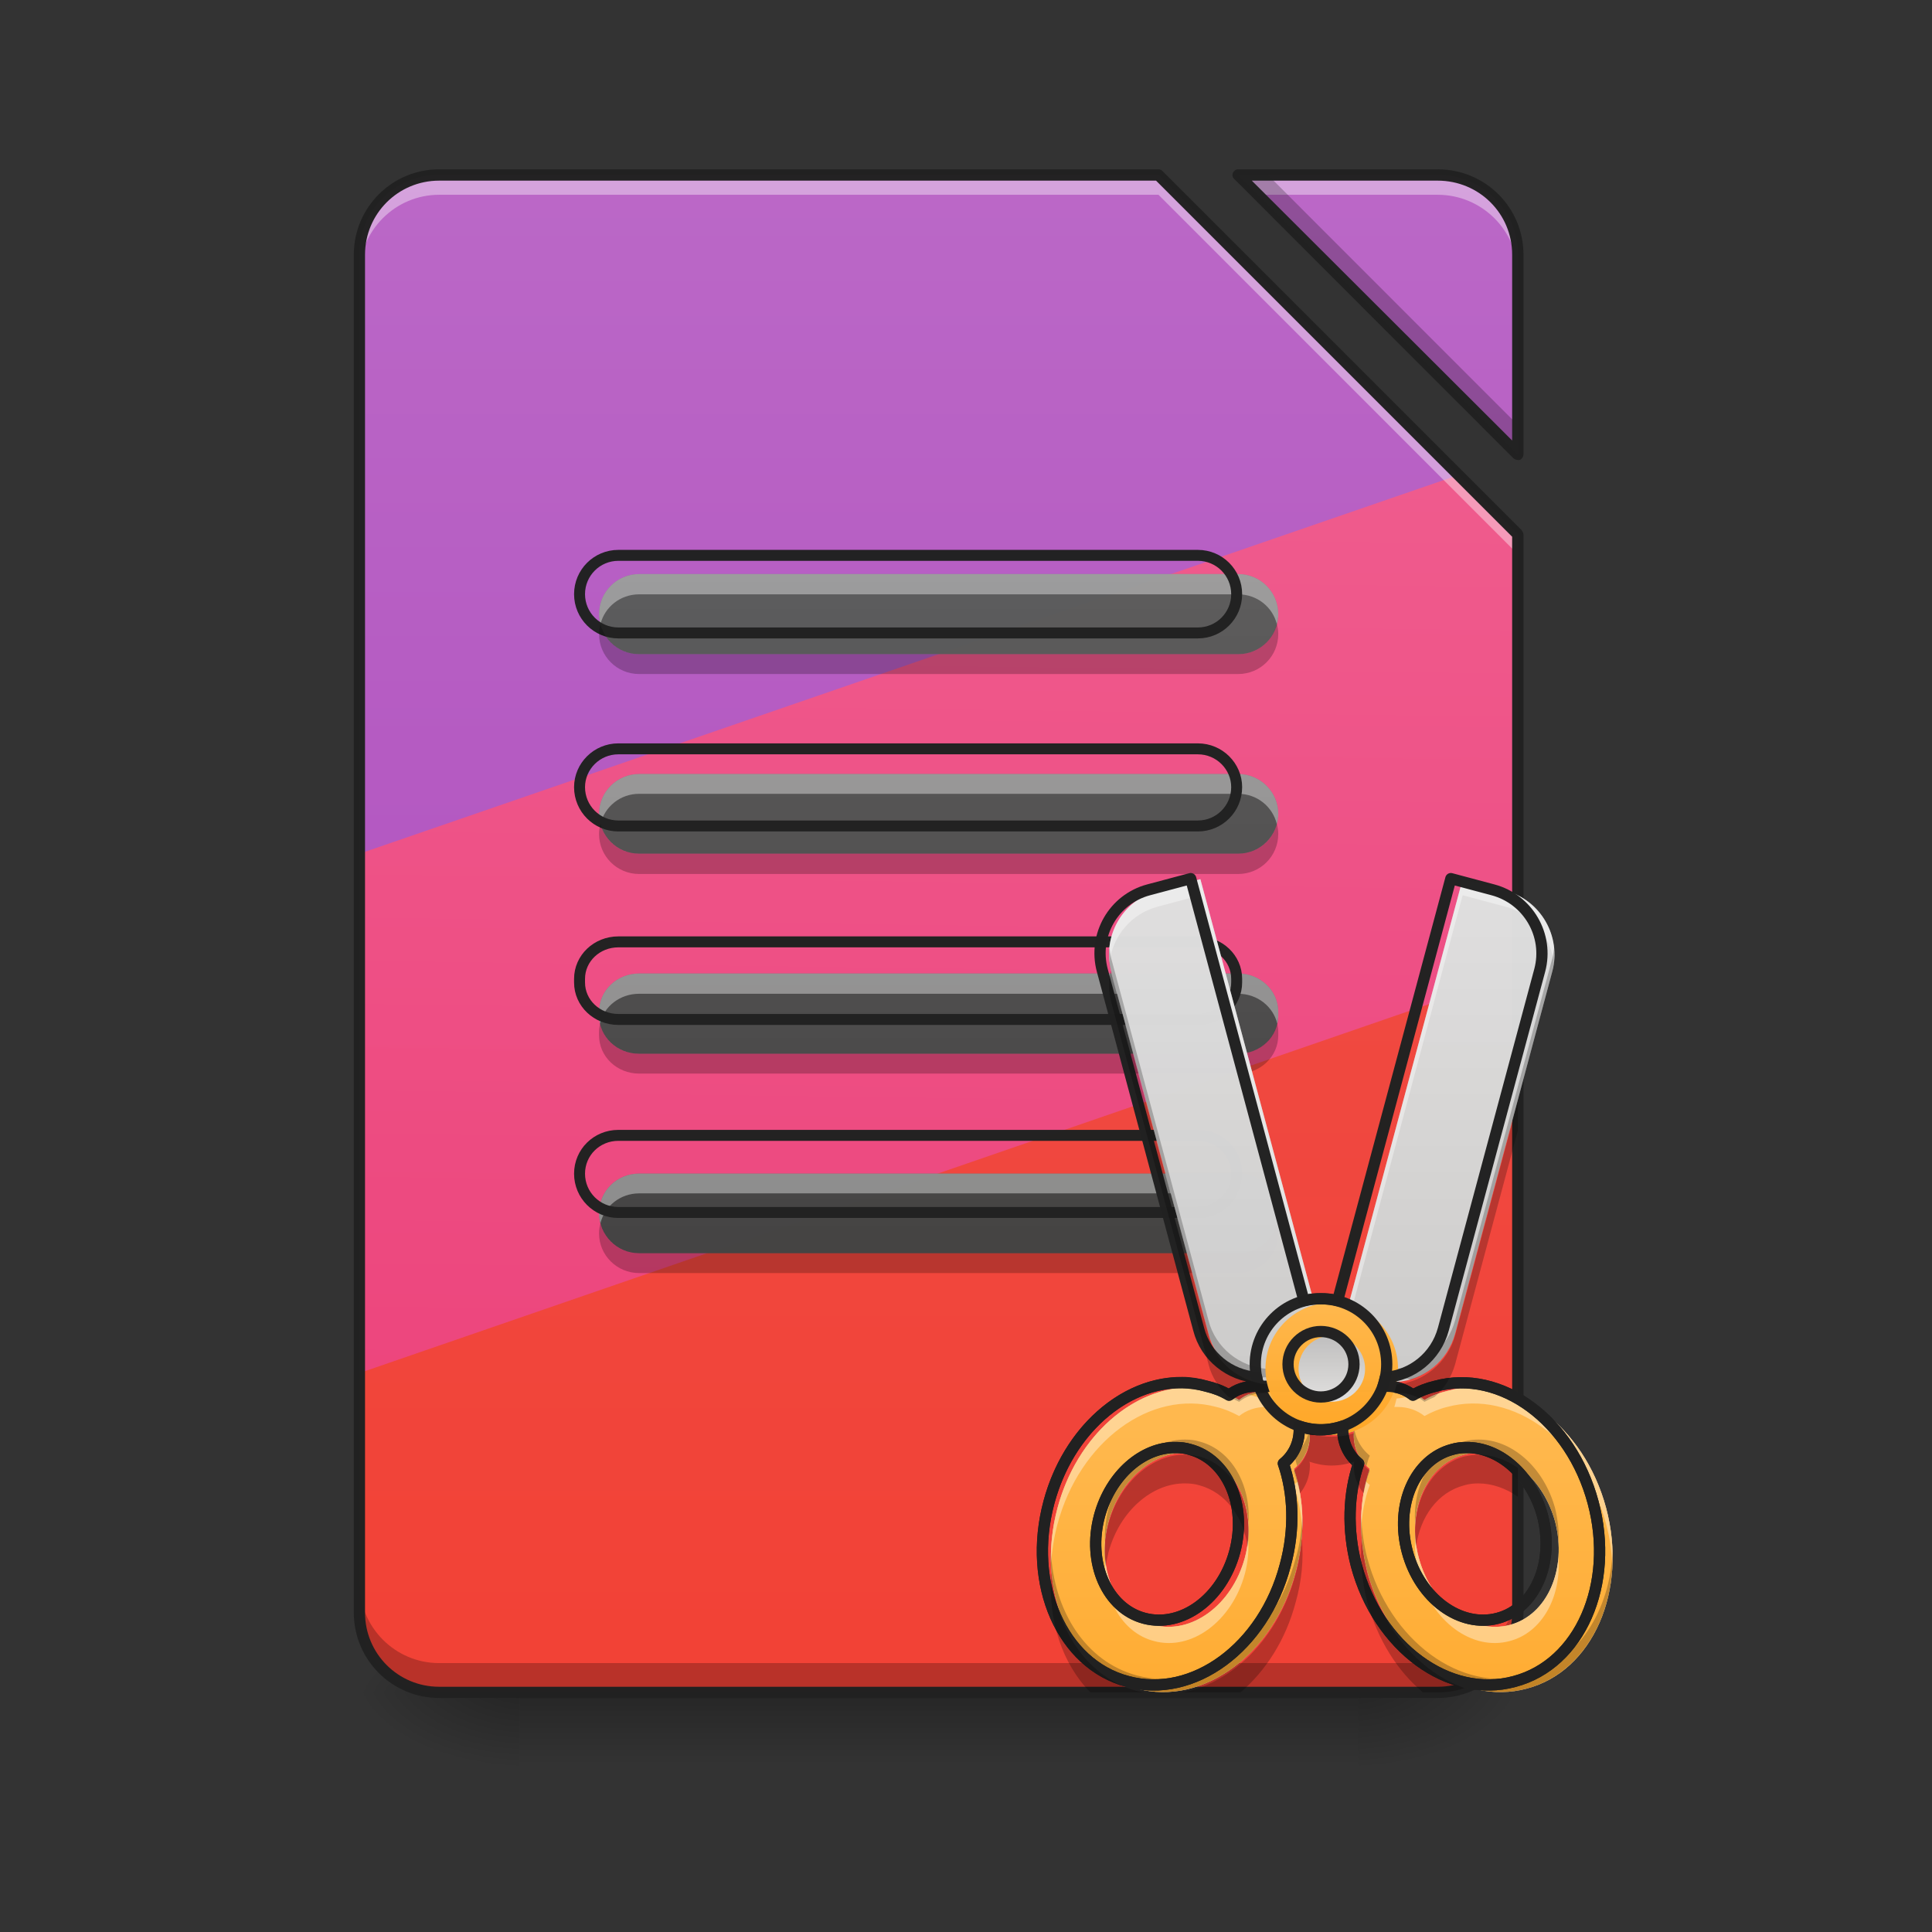 <?xml version="1.0" encoding="UTF-8"?>
<svg xmlns="http://www.w3.org/2000/svg" xmlns:xlink="http://www.w3.org/1999/xlink" width="16px" height="16px" viewBox="0 0 16 16" version="1.1">
<rect x="0" y="0" width="16" height="16" fill="#333333" stroke="none"/>
<defs>
<linearGradient id="linear0" gradientUnits="userSpaceOnUse" x1="254" y1="233.5" x2="254" y2="254.667" gradientTransform="matrix(0.031,0,0,0.031,-0,6.719)">
<stop offset="0" style="stop-color:rgb(0%,0%,0%);stop-opacity:0.275;"/>
<stop offset="1" style="stop-color:rgb(0%,0%,0%);stop-opacity:0;"/>
</linearGradient>
<radialGradient id="radial0" gradientUnits="userSpaceOnUse" cx="450.909" cy="189.579" fx="450.909" fy="189.579" r="21.167" gradientTransform="matrix(0,-0.039,-0.07,-0,24.412,31.798)">
<stop offset="0" style="stop-color:rgb(0%,0%,0%);stop-opacity:0.314;"/>
<stop offset="0.222" style="stop-color:rgb(0%,0%,0%);stop-opacity:0.275;"/>
<stop offset="1" style="stop-color:rgb(0%,0%,0%);stop-opacity:0;"/>
</radialGradient>
<radialGradient id="radial1" gradientUnits="userSpaceOnUse" cx="450.909" cy="189.579" fx="450.909" fy="189.579" r="21.167" gradientTransform="matrix(-0,0.039,0.07,0,-8.866,-3.764)">
<stop offset="0" style="stop-color:rgb(0%,0%,0%);stop-opacity:0.314;"/>
<stop offset="0.222" style="stop-color:rgb(0%,0%,0%);stop-opacity:0.275;"/>
<stop offset="1" style="stop-color:rgb(0%,0%,0%);stop-opacity:0;"/>
</radialGradient>
<radialGradient id="radial2" gradientUnits="userSpaceOnUse" cx="450.909" cy="189.579" fx="450.909" fy="189.579" r="21.167" gradientTransform="matrix(-0,-0.039,0.07,-0,-8.866,31.798)">
<stop offset="0" style="stop-color:rgb(0%,0%,0%);stop-opacity:0.314;"/>
<stop offset="0.222" style="stop-color:rgb(0%,0%,0%);stop-opacity:0.275;"/>
<stop offset="1" style="stop-color:rgb(0%,0%,0%);stop-opacity:0;"/>
</radialGradient>
<radialGradient id="radial3" gradientUnits="userSpaceOnUse" cx="450.909" cy="189.579" fx="450.909" fy="189.579" r="21.167" gradientTransform="matrix(0,0.039,-0.07,0,24.412,-3.764)">
<stop offset="0" style="stop-color:rgb(0%,0%,0%);stop-opacity:0.314;"/>
<stop offset="0.222" style="stop-color:rgb(0%,0%,0%);stop-opacity:0.275;"/>
<stop offset="1" style="stop-color:rgb(0%,0%,0%);stop-opacity:0;"/>
</radialGradient>
<filter id="alpha" filterUnits="objectBoundingBox" x="0%" y="0%" width="100%" height="100%">
  <feColorMatrix type="matrix" in="SourceGraphic" values="0 0 0 0 1 0 0 0 0 1 0 0 0 0 1 0 0 0 1 0"/>
</filter>
<mask id="mask0">
  <g filter="url(#alpha)">
<rect x="0" y="0" width="16" height="16" style="fill:rgb(0%,0%,0%);fill-opacity:0.99;stroke:none;"/>
  </g>
</mask>
<linearGradient id="linear1" gradientUnits="userSpaceOnUse" x1="940" y1="1695.118" x2="940" y2="175.118" gradientTransform="matrix(0.008,0,0,0.008,0,0)">
<stop offset="0" style="stop-color:rgb(95.686%,26.275%,21.176%);stop-opacity:1;"/>
<stop offset="1" style="stop-color:rgb(93.725%,32.549%,31.373%);stop-opacity:1;"/>
</linearGradient>
<clipPath id="clip1">
  <rect x="0" y="0" width="16" height="16"/>
</clipPath>
<g id="surface5" clip-path="url(#clip1)">
<path style=" stroke:none;fill-rule:nonzero;fill:url(#linear1);" d="M 3.637 1.449 C 3.273 1.449 2.977 1.742 2.977 2.109 L 2.977 13.355 C 2.977 13.723 3.273 14.016 3.637 14.016 L 11.906 14.016 C 12.273 14.016 12.57 13.723 12.57 13.355 L 12.57 4.426 L 9.594 1.449 Z M 10.254 1.449 L 12.57 3.762 L 12.57 2.109 C 12.57 1.742 12.273 1.449 11.906 1.449 Z M 10.254 1.449 "/>
</g>
<mask id="mask1">
  <g filter="url(#alpha)">
<rect x="0" y="0" width="16" height="16" style="fill:rgb(0%,0%,0%);fill-opacity:0.99;stroke:none;"/>
  </g>
</mask>
<linearGradient id="linear2" gradientUnits="userSpaceOnUse" x1="940" y1="1695.118" x2="960" y2="175.118" gradientTransform="matrix(0.008,0,0,0.008,0,0)">
<stop offset="0" style="stop-color:rgb(92.549%,25.098%,47.843%);stop-opacity:1;"/>
<stop offset="1" style="stop-color:rgb(94.118%,38.431%,57.255%);stop-opacity:1;"/>
</linearGradient>
<clipPath id="clip2">
  <rect x="0" y="0" width="16" height="16"/>
</clipPath>
<g id="surface8" clip-path="url(#clip2)">
<path style=" stroke:none;fill-rule:nonzero;fill:url(#linear2);" d="M 3.637 1.449 C 3.273 1.449 2.977 1.742 2.977 2.109 L 2.977 11.371 L 12.57 8.062 L 12.57 4.426 L 9.594 1.449 Z M 10.254 1.449 L 12.57 3.762 L 12.57 2.109 C 12.57 1.742 12.273 1.449 11.906 1.449 Z M 10.254 1.449 "/>
</g>
<mask id="mask2">
  <g filter="url(#alpha)">
<rect x="0" y="0" width="16" height="16" style="fill:rgb(0%,0%,0%);fill-opacity:0.99;stroke:none;"/>
  </g>
</mask>
<linearGradient id="linear3" gradientUnits="userSpaceOnUse" x1="940" y1="1695.118" x2="940" y2="175.118" gradientTransform="matrix(0.008,0,0,0.008,0,0)">
<stop offset="0" style="stop-color:rgb(67.059%,27.843%,73.725%);stop-opacity:1;"/>
<stop offset="1" style="stop-color:rgb(72.941%,40.784%,78.431%);stop-opacity:1;"/>
</linearGradient>
<clipPath id="clip3">
  <rect x="0" y="0" width="16" height="16"/>
</clipPath>
<g id="surface11" clip-path="url(#clip3)">
<path style=" stroke:none;fill-rule:nonzero;fill:url(#linear3);" d="M 3.637 1.449 C 3.273 1.449 2.977 1.742 2.977 2.109 L 2.977 7.07 L 12.078 3.934 L 9.594 1.449 Z M 10.254 1.449 L 11.973 3.168 L 12.57 3.762 L 12.57 2.109 C 12.57 1.742 12.273 1.449 11.906 1.449 Z M 10.254 1.449 "/>
</g>
<mask id="mask3">
  <g filter="url(#alpha)">
<rect x="0" y="0" width="16" height="16" style="fill:rgb(0%,0%,0%);fill-opacity:0.99;stroke:none;"/>
  </g>
</mask>
<clipPath id="clip4">
  <rect x="0" y="0" width="16" height="16"/>
</clipPath>
<g id="surface14" clip-path="url(#clip4)">
<path style=" stroke:none;fill-rule:nonzero;fill:rgb(100%,100%,100%);fill-opacity:0.392;" d="M 3.637 1.449 C 3.273 1.449 2.977 1.742 2.977 2.109 L 2.977 2.273 C 2.977 1.91 3.273 1.613 3.637 1.613 L 9.594 1.613 L 12.57 4.59 L 12.57 4.426 L 9.594 1.449 Z M 10.254 1.449 L 10.418 1.613 L 11.906 1.613 C 12.273 1.613 12.57 1.91 12.57 2.273 L 12.57 2.109 C 12.57 1.742 12.273 1.449 11.906 1.449 Z M 10.254 1.449 "/>
</g>
<mask id="mask4">
  <g filter="url(#alpha)">
<rect x="0" y="0" width="16" height="16" style="fill:rgb(0%,0%,0%);fill-opacity:0.99;stroke:none;"/>
  </g>
</mask>
<clipPath id="clip5">
  <rect x="0" y="0" width="16" height="16"/>
</clipPath>
<g id="surface17" clip-path="url(#clip5)">
<path style=" stroke:none;fill-rule:nonzero;fill:rgb(0%,0%,0%);fill-opacity:0.235;" d="M 10.254 1.449 L 12.57 3.762 L 12.57 3.52 L 10.5 1.449 Z M 2.977 13.109 L 2.977 13.355 C 2.977 13.723 3.273 14.016 3.637 14.016 L 11.906 14.016 C 12.273 14.016 12.57 13.723 12.57 13.355 L 12.57 13.109 C 12.57 13.477 12.273 13.773 11.906 13.773 L 3.637 13.773 C 3.273 13.773 2.977 13.477 2.977 13.109 Z M 2.977 13.109 "/>
</g>
<mask id="mask5">
  <g filter="url(#alpha)">
<rect x="0" y="0" width="16" height="16" style="fill:rgb(0%,0%,0%);fill-opacity:0.99;stroke:none;"/>
  </g>
</mask>
<clipPath id="clip6">
  <rect x="0" y="0" width="16" height="16"/>
</clipPath>
<g id="surface20" clip-path="url(#clip6)">
<path style=" stroke:none;fill-rule:nonzero;fill:rgb(12.941%,12.941%,12.941%);fill-opacity:1;" d="M 3.637 1.402 C 3.246 1.402 2.93 1.719 2.93 2.109 L 2.93 13.355 C 2.93 13.746 3.246 14.062 3.637 14.062 L 11.906 14.062 C 12.301 14.062 12.617 13.746 12.617 13.355 L 12.617 4.426 C 12.617 4.414 12.609 4.402 12.602 4.391 L 9.625 1.414 C 9.617 1.406 9.605 1.402 9.594 1.402 Z M 10.254 1.402 C 10.234 1.402 10.219 1.414 10.211 1.43 C 10.203 1.449 10.207 1.469 10.219 1.48 L 12.535 3.797 C 12.551 3.809 12.57 3.812 12.586 3.809 C 12.605 3.801 12.617 3.781 12.617 3.762 L 12.617 2.109 C 12.617 1.719 12.301 1.402 11.906 1.402 Z M 3.637 1.496 L 9.574 1.496 L 12.523 4.445 L 12.523 13.355 C 12.523 13.695 12.25 13.969 11.906 13.969 L 3.637 13.969 C 3.297 13.969 3.023 13.695 3.023 13.355 L 3.023 2.109 C 3.023 1.77 3.297 1.496 3.637 1.496 Z M 10.367 1.496 L 11.906 1.496 C 12.25 1.496 12.523 1.77 12.523 2.109 L 12.523 3.648 Z M 10.367 1.496 "/>
</g>
<mask id="mask6">
  <g filter="url(#alpha)">
<rect x="0" y="0" width="16" height="16" style="fill:rgb(0%,0%,0%);fill-opacity:0.99;stroke:none;"/>
  </g>
</mask>
<linearGradient id="linear4" gradientUnits="userSpaceOnUse" x1="248.708" y1="0.667" x2="248.708" y2="-221.583" gradientTransform="matrix(0.031,0,0,0.031,-0,10.689)">
<stop offset="0" style="stop-color:rgb(25.882%,25.882%,25.882%);stop-opacity:1;"/>
<stop offset="1" style="stop-color:rgb(38.039%,38.039%,38.039%);stop-opacity:1;"/>
</linearGradient>
<clipPath id="clip7">
  <rect x="0" y="0" width="16" height="16"/>
</clipPath>
<g id="surface23" clip-path="url(#clip7)">
<path style=" stroke:none;fill-rule:nonzero;fill:url(#linear4);" d="M 5.293 4.754 C 5.109 4.754 4.961 4.902 4.961 5.086 C 4.961 5.27 5.109 5.418 5.293 5.418 L 10.254 5.418 C 10.438 5.418 10.586 5.27 10.586 5.086 C 10.586 4.902 10.438 4.754 10.254 4.754 Z M 5.293 6.41 C 5.109 6.41 4.961 6.559 4.961 6.738 C 4.961 6.922 5.109 7.07 5.293 7.07 L 10.254 7.07 C 10.438 7.07 10.586 6.922 10.586 6.738 C 10.586 6.559 10.438 6.41 10.254 6.41 Z M 5.293 8.062 C 5.109 8.062 4.961 8.203 4.961 8.379 L 4.961 8.41 C 4.961 8.586 5.109 8.727 5.293 8.727 L 10.254 8.727 C 10.438 8.727 10.586 8.586 10.586 8.41 L 10.586 8.379 C 10.586 8.203 10.438 8.062 10.254 8.062 Z M 5.293 9.719 C 5.109 9.719 4.961 9.863 4.961 10.047 C 4.961 10.23 5.109 10.379 5.293 10.379 L 10.254 10.379 C 10.438 10.379 10.586 10.23 10.586 10.047 C 10.586 9.863 10.438 9.719 10.254 9.719 Z M 5.293 9.719 "/>
</g>
<mask id="mask7">
  <g filter="url(#alpha)">
<rect x="0" y="0" width="16" height="16" style="fill:rgb(0%,0%,0%);fill-opacity:0.99;stroke:none;"/>
  </g>
</mask>
<clipPath id="clip8">
  <rect x="0" y="0" width="16" height="16"/>
</clipPath>
<g id="surface26" clip-path="url(#clip8)">
<path style=" stroke:none;fill-rule:nonzero;fill:rgb(100%,100%,100%);fill-opacity:0.392;" d="M 5.293 4.754 C 5.109 4.754 4.961 4.902 4.961 5.086 C 4.961 5.113 4.965 5.145 4.973 5.168 C 5.008 5.027 5.137 4.922 5.293 4.922 L 10.254 4.922 C 10.41 4.922 10.539 5.027 10.574 5.168 C 10.582 5.145 10.586 5.113 10.586 5.086 C 10.586 4.902 10.438 4.754 10.254 4.754 Z M 5.293 6.41 C 5.109 6.41 4.961 6.559 4.961 6.738 C 4.961 6.77 4.965 6.797 4.973 6.824 C 5.008 6.68 5.137 6.574 5.293 6.574 L 10.254 6.574 C 10.41 6.574 10.539 6.68 10.574 6.824 C 10.582 6.797 10.586 6.77 10.586 6.738 C 10.586 6.559 10.438 6.41 10.254 6.41 Z M 5.293 8.062 C 5.109 8.062 4.961 8.203 4.961 8.379 L 4.961 8.41 C 4.961 8.434 4.965 8.453 4.969 8.477 C 5 8.336 5.133 8.23 5.293 8.23 L 10.254 8.23 C 10.414 8.23 10.543 8.336 10.578 8.477 C 10.582 8.453 10.586 8.434 10.586 8.41 L 10.586 8.379 C 10.586 8.203 10.438 8.062 10.254 8.062 Z M 5.293 9.719 C 5.109 9.719 4.961 9.863 4.961 10.047 C 4.961 10.078 4.965 10.105 4.973 10.129 C 5.008 9.988 5.137 9.883 5.293 9.883 L 10.254 9.883 C 10.41 9.883 10.539 9.988 10.574 10.129 C 10.582 10.105 10.586 10.078 10.586 10.047 C 10.586 9.863 10.438 9.719 10.254 9.719 Z M 5.293 9.719 "/>
</g>
<mask id="mask8">
  <g filter="url(#alpha)">
<rect x="0" y="0" width="16" height="16" style="fill:rgb(0%,0%,0%);fill-opacity:0.99;stroke:none;"/>
  </g>
</mask>
<clipPath id="clip9">
  <rect x="0" y="0" width="16" height="16"/>
</clipPath>
<g id="surface29" clip-path="url(#clip9)">
<path style="fill:none;stroke-width:11.339;stroke-linecap:round;stroke-linejoin:round;stroke:rgb(12.941%,12.941%,12.941%);stroke-opacity:1;stroke-miterlimit:4;" d="M 640.096 574.906 C 617.894 574.906 599.943 592.857 599.943 615.059 C 599.943 637.262 617.894 655.213 640.096 655.213 L 1240.039 655.213 C 1262.242 655.213 1280.193 637.262 1280.193 615.059 C 1280.193 592.857 1262.242 574.906 1240.039 574.906 Z M 640.096 775.202 C 617.894 775.202 599.943 793.153 599.943 814.883 C 599.943 837.085 617.894 855.037 640.096 855.037 L 1240.039 855.037 C 1262.242 855.037 1280.193 837.085 1280.193 814.883 C 1280.193 793.153 1262.242 775.202 1240.039 775.202 Z M 640.096 975.025 C 617.894 975.025 599.943 992.031 599.943 1013.289 L 599.943 1017.068 C 599.943 1038.326 617.894 1055.332 640.096 1055.332 L 1240.039 1055.332 C 1262.242 1055.332 1280.193 1038.326 1280.193 1017.068 L 1280.193 1013.289 C 1280.193 992.031 1262.242 975.025 1240.039 975.025 Z M 640.096 1175.321 C 617.894 1175.321 599.943 1192.8 599.943 1215.002 C 599.943 1237.205 617.894 1255.156 640.096 1255.156 L 1240.039 1255.156 C 1262.242 1255.156 1280.193 1237.205 1280.193 1215.002 C 1280.193 1192.8 1262.242 1175.321 1240.039 1175.321 Z M 640.096 1175.321 " transform="matrix(0.008,0,0,0.008,0,0)"/>
</g>
<mask id="mask9">
  <g filter="url(#alpha)">
<rect x="0" y="0" width="16" height="16" style="fill:rgb(0%,0%,0%);fill-opacity:0.99;stroke:none;"/>
  </g>
</mask>
<clipPath id="clip10">
  <rect x="0" y="0" width="16" height="16"/>
</clipPath>
<g id="surface32" clip-path="url(#clip10)">
<path style=" stroke:none;fill-rule:nonzero;fill:rgb(0%,0%,0%);fill-opacity:0.235;" d="M 4.973 5.168 C 4.965 5.195 4.961 5.223 4.961 5.25 C 4.961 5.434 5.109 5.582 5.293 5.582 L 10.254 5.582 C 10.438 5.582 10.586 5.434 10.586 5.25 C 10.586 5.223 10.582 5.195 10.574 5.168 C 10.539 5.312 10.41 5.418 10.254 5.418 L 5.293 5.418 C 5.137 5.418 5.008 5.312 4.973 5.168 Z M 4.973 6.824 C 4.965 6.852 4.961 6.879 4.961 6.906 C 4.961 7.09 5.109 7.238 5.293 7.238 L 10.254 7.238 C 10.438 7.238 10.586 7.09 10.586 6.906 C 10.586 6.879 10.582 6.852 10.574 6.824 C 10.539 6.965 10.41 7.07 10.254 7.07 L 5.293 7.07 C 5.137 7.07 5.008 6.965 4.973 6.824 Z M 4.969 8.477 C 4.965 8.5 4.961 8.52 4.961 8.543 L 4.961 8.574 C 4.961 8.75 5.109 8.891 5.293 8.891 L 10.254 8.891 C 10.438 8.891 10.586 8.75 10.586 8.574 L 10.586 8.543 C 10.586 8.52 10.582 8.5 10.578 8.477 C 10.543 8.621 10.414 8.727 10.254 8.727 L 5.293 8.727 C 5.133 8.727 5 8.621 4.969 8.477 Z M 4.973 10.133 C 4.965 10.156 4.961 10.184 4.961 10.215 C 4.961 10.395 5.109 10.543 5.293 10.543 L 10.254 10.543 C 10.438 10.543 10.586 10.395 10.586 10.215 C 10.586 10.184 10.582 10.156 10.574 10.133 C 10.539 10.273 10.41 10.379 10.254 10.379 L 5.293 10.379 C 5.137 10.379 5.008 10.273 4.973 10.133 Z M 4.973 10.133 "/>
</g>
<mask id="mask10">
  <g filter="url(#alpha)">
<rect x="0" y="0" width="16" height="16" style="fill:rgb(0%,0%,0%);fill-opacity:0.99;stroke:none;"/>
  </g>
</mask>
<linearGradient id="linear5" gradientUnits="userSpaceOnUse" x1="2480" y1="1695.118" x2="2480" y2="175.118" gradientTransform="matrix(0.005,0,0,0.005,-0.287,6.338)">
<stop offset="0" style="stop-color:rgb(74.118%,74.118%,74.118%);stop-opacity:1;"/>
<stop offset="1" style="stop-color:rgb(87.843%,87.843%,87.843%);stop-opacity:1;"/>
</linearGradient>
<clipPath id="clip11">
  <rect x="0" y="0" width="16" height="16"/>
</clipPath>
<g id="surface35" clip-path="url(#clip11)">
<path style=" stroke:none;fill-rule:nonzero;fill:url(#linear5);" d="M 9.941 7.281 L 9.59 7.375 C 9.297 7.453 9.125 7.754 9.203 8.047 L 10.008 11.043 C 10.066 11.273 10.27 11.43 10.492 11.445 C 10.496 11.473 10.504 11.496 10.512 11.52 C 10.504 11.52 10.492 11.52 10.48 11.52 C 10.398 11.52 10.32 11.547 10.262 11.594 C 10.203 11.559 10.141 11.535 10.074 11.52 C 9.527 11.371 8.941 11.805 8.758 12.488 C 8.574 13.172 8.867 13.84 9.414 13.984 C 9.961 14.133 10.551 13.699 10.73 13.016 C 10.812 12.715 10.801 12.414 10.715 12.164 C 10.797 12.098 10.848 11.996 10.848 11.883 C 10.848 11.871 10.848 11.863 10.844 11.852 C 10.902 11.871 10.965 11.883 11.027 11.883 C 11.094 11.883 11.156 11.871 11.215 11.852 C 11.211 11.863 11.211 11.871 11.211 11.883 C 11.211 11.996 11.262 12.098 11.344 12.164 C 11.258 12.414 11.246 12.715 11.324 13.016 C 11.508 13.699 12.098 14.133 12.645 13.984 C 13.191 13.84 13.484 13.172 13.301 12.488 C 13.117 11.805 12.531 11.371 11.984 11.52 C 11.918 11.535 11.855 11.559 11.797 11.594 C 11.738 11.547 11.66 11.52 11.578 11.52 C 11.566 11.52 11.555 11.52 11.547 11.52 C 11.555 11.496 11.559 11.473 11.566 11.445 C 11.789 11.43 11.988 11.273 12.051 11.043 L 12.855 8.047 C 12.934 7.754 12.758 7.453 12.465 7.375 L 12.113 7.281 L 11.168 10.805 C 11.125 10.793 11.078 10.789 11.027 10.789 C 10.98 10.789 10.934 10.793 10.887 10.805 Z M 9.816 12.031 C 9.855 12.031 9.895 12.035 9.934 12.047 C 10.246 12.129 10.414 12.512 10.309 12.902 C 10.203 13.293 9.867 13.539 9.555 13.457 C 9.242 13.375 9.074 12.992 9.18 12.602 C 9.273 12.258 9.543 12.027 9.816 12.031 Z M 12.242 12.031 C 12.516 12.027 12.785 12.258 12.879 12.602 C 12.98 12.992 12.816 13.375 12.504 13.457 C 12.191 13.539 11.855 13.293 11.75 12.902 C 11.645 12.512 11.812 12.129 12.125 12.047 C 12.164 12.035 12.203 12.031 12.242 12.031 Z M 12.242 12.031 "/>
</g>
<mask id="mask11">
  <g filter="url(#alpha)">
<rect x="0" y="0" width="16" height="16" style="fill:rgb(0%,0%,0%);fill-opacity:0.99;stroke:none;"/>
  </g>
</mask>
<linearGradient id="linear6" gradientUnits="userSpaceOnUse" x1="1200" y1="1695.118" x2="1200" y2="1095.118" gradientTransform="matrix(0.005,0,0,0.005,5.506,6.338)">
<stop offset="0" style="stop-color:rgb(100%,65.49%,14.902%);stop-opacity:1;"/>
<stop offset="1" style="stop-color:rgb(100%,71.765%,30.196%);stop-opacity:1;"/>
</linearGradient>
<clipPath id="clip12">
  <rect x="0" y="0" width="16" height="16"/>
</clipPath>
<g id="surface38" clip-path="url(#clip12)">
<path style=" stroke:none;fill-rule:nonzero;fill:url(#linear6);" d="M 9.871 11.488 C 9.387 11.484 8.918 11.891 8.758 12.488 C 8.574 13.172 8.867 13.84 9.414 13.984 C 9.961 14.133 10.551 13.699 10.73 13.016 C 10.812 12.715 10.801 12.414 10.715 12.164 C 10.797 12.098 10.848 11.996 10.848 11.883 C 10.848 11.871 10.848 11.863 10.844 11.852 C 10.902 11.871 10.965 11.883 11.027 11.883 C 11.094 11.883 11.156 11.871 11.215 11.852 C 11.211 11.863 11.211 11.871 11.211 11.883 C 11.211 11.996 11.262 12.098 11.344 12.164 C 11.258 12.414 11.246 12.715 11.324 13.016 C 11.508 13.699 12.098 14.133 12.645 13.984 C 13.191 13.84 13.484 13.172 13.301 12.488 C 13.117 11.805 12.531 11.371 11.984 11.52 C 11.918 11.535 11.855 11.559 11.797 11.594 C 11.738 11.547 11.66 11.52 11.578 11.52 C 11.566 11.52 11.555 11.52 11.547 11.52 C 11.547 11.52 11.547 11.52 11.547 11.516 C 11.539 11.52 11.535 11.52 11.527 11.52 L 10.512 11.52 C 10.504 11.52 10.492 11.52 10.48 11.52 C 10.398 11.52 10.32 11.547 10.262 11.594 C 10.203 11.559 10.141 11.535 10.074 11.52 C 10.008 11.5 9.938 11.488 9.871 11.488 Z M 9.816 12.031 C 9.855 12.031 9.895 12.035 9.934 12.047 C 10.246 12.129 10.414 12.512 10.309 12.902 C 10.203 13.293 9.867 13.539 9.555 13.457 C 9.242 13.375 9.074 12.992 9.18 12.602 C 9.273 12.258 9.543 12.027 9.816 12.031 Z M 12.242 12.031 C 12.516 12.027 12.785 12.258 12.879 12.602 C 12.98 12.992 12.816 13.375 12.504 13.457 C 12.191 13.539 11.855 13.293 11.75 12.902 C 11.645 12.512 11.812 12.129 12.125 12.047 C 12.164 12.035 12.203 12.031 12.242 12.031 Z M 12.242 12.031 "/>
</g>
<mask id="mask12">
  <g filter="url(#alpha)">
<rect x="0" y="0" width="16" height="16" style="fill:rgb(0%,0%,0%);fill-opacity:0.99;stroke:none;"/>
  </g>
</mask>
<clipPath id="clip13">
  <rect x="0" y="0" width="16" height="16"/>
</clipPath>
<g id="surface41" clip-path="url(#clip13)">
<path style=" stroke:none;fill-rule:nonzero;fill:rgb(100%,100%,100%);fill-opacity:0.392;" d="M 9.941 7.281 L 9.59 7.375 C 9.324 7.445 9.156 7.703 9.188 7.969 C 9.215 7.754 9.367 7.566 9.59 7.508 L 9.941 7.414 L 10.887 10.941 C 10.934 10.93 10.98 10.922 11.027 10.922 C 11.078 10.922 11.125 10.93 11.168 10.941 L 12.113 7.414 L 12.465 7.508 C 12.688 7.566 12.84 7.754 12.867 7.969 C 12.902 7.703 12.734 7.445 12.465 7.375 L 12.113 7.281 L 11.168 10.805 C 11.125 10.793 11.078 10.789 11.027 10.789 C 10.98 10.789 10.934 10.793 10.887 10.805 Z M 9.871 11.488 C 9.387 11.484 8.918 11.891 8.758 12.488 C 8.715 12.648 8.699 12.809 8.703 12.961 C 8.711 12.852 8.727 12.734 8.758 12.621 C 8.941 11.938 9.527 11.504 10.074 11.652 C 10.141 11.668 10.203 11.695 10.262 11.727 C 10.32 11.68 10.398 11.652 10.48 11.652 C 10.492 11.652 10.504 11.652 10.512 11.652 C 10.504 11.629 10.496 11.605 10.492 11.582 C 10.441 11.578 10.387 11.566 10.34 11.547 C 10.312 11.559 10.285 11.574 10.262 11.594 C 10.203 11.559 10.141 11.535 10.074 11.52 C 10.008 11.5 9.938 11.488 9.871 11.488 Z M 12.188 11.488 C 12.121 11.488 12.051 11.5 11.984 11.52 C 11.918 11.535 11.855 11.559 11.797 11.594 C 11.773 11.574 11.746 11.559 11.719 11.547 C 11.668 11.566 11.617 11.578 11.566 11.582 C 11.559 11.605 11.555 11.629 11.547 11.652 C 11.555 11.652 11.566 11.652 11.578 11.652 C 11.66 11.652 11.738 11.68 11.797 11.727 C 11.855 11.695 11.918 11.668 11.984 11.652 C 12.531 11.504 13.117 11.938 13.301 12.621 C 13.332 12.734 13.348 12.852 13.352 12.961 C 13.359 12.809 13.344 12.648 13.301 12.488 C 13.141 11.891 12.672 11.484 12.188 11.488 Z M 10.746 12.27 C 10.738 12.277 10.727 12.289 10.715 12.297 C 10.754 12.414 10.777 12.543 10.785 12.676 C 10.793 12.535 10.777 12.395 10.746 12.27 Z M 11.312 12.27 C 11.281 12.395 11.266 12.535 11.273 12.676 C 11.277 12.543 11.301 12.414 11.344 12.297 C 11.332 12.289 11.32 12.277 11.312 12.27 Z M 11.719 12.738 C 11.715 12.832 11.723 12.934 11.75 13.035 C 11.855 13.426 12.191 13.676 12.504 13.59 C 12.77 13.52 12.93 13.227 12.906 12.902 C 12.883 13.172 12.734 13.395 12.504 13.457 C 12.191 13.539 11.855 13.293 11.75 12.902 C 11.734 12.848 11.727 12.793 11.719 12.738 Z M 10.336 12.738 C 10.332 12.793 10.324 12.848 10.309 12.902 C 10.203 13.293 9.867 13.539 9.555 13.457 C 9.324 13.395 9.176 13.172 9.152 12.902 C 9.129 13.227 9.289 13.52 9.555 13.59 C 9.867 13.676 10.203 13.426 10.309 13.035 C 10.336 12.934 10.344 12.832 10.336 12.738 Z M 10.336 12.738 "/>
</g>
<mask id="mask13">
  <g filter="url(#alpha)">
<rect x="0" y="0" width="16" height="16" style="fill:rgb(0%,0%,0%);fill-opacity:0.99;stroke:none;"/>
  </g>
</mask>
<clipPath id="clip14">
  <rect x="0" y="0" width="16" height="16"/>
</clipPath>
<g id="surface44" clip-path="url(#clip14)">
<path style="fill:none;stroke-width:3;stroke-linecap:round;stroke-linejoin:round;stroke:rgb(12.941%,12.941%,12.941%);stroke-opacity:1;stroke-miterlimit:4;" d="M 315.845 152.59 C 300.346 152.465 285.348 165.464 280.223 184.587 C 274.349 206.46 283.723 227.833 301.221 232.457 C 318.72 237.207 337.593 223.333 343.342 201.46 C 345.967 191.836 345.592 182.212 342.842 174.213 C 345.467 172.088 347.092 168.838 347.092 165.214 C 347.092 164.839 347.092 164.589 346.967 164.214 C 348.842 164.839 350.841 165.214 352.841 165.214 C 354.966 165.214 356.966 164.839 358.841 164.214 C 358.716 164.589 358.716 164.839 358.716 165.214 C 358.716 168.838 360.341 172.088 362.965 174.213 C 360.216 182.212 359.841 191.836 362.34 201.46 C 368.215 223.333 387.088 237.207 404.586 232.457 C 422.085 227.833 431.459 206.46 425.584 184.587 C 419.71 162.714 400.962 148.84 383.463 153.59 C 381.339 154.09 379.339 154.84 377.464 155.965 C 375.589 154.465 373.089 153.59 370.465 153.59 C 370.09 153.59 369.715 153.59 369.465 153.59 C 369.465 153.59 369.465 153.59 369.465 153.465 C 369.215 153.59 369.09 153.59 368.84 153.59 L 336.343 153.59 C 336.093 153.59 335.718 153.59 335.343 153.59 C 332.718 153.59 330.218 154.465 328.344 155.965 C 326.469 154.84 324.469 154.09 322.344 153.59 C 320.219 152.965 317.97 152.59 315.845 152.59 Z M 314.095 169.963 C 315.345 169.963 316.595 170.088 317.845 170.463 C 327.844 173.088 333.218 185.337 329.844 197.836 C 326.469 210.334 315.72 218.209 305.721 215.584 C 295.722 212.959 290.347 200.71 293.722 188.211 C 296.722 177.213 305.346 169.838 314.095 169.963 Z M 391.713 169.963 C 400.462 169.838 409.086 177.213 412.086 188.211 C 415.335 200.71 410.086 212.959 400.087 215.584 C 390.088 218.209 379.339 210.334 375.964 197.836 C 372.589 185.337 377.964 173.088 387.963 170.463 C 389.213 170.088 390.463 169.963 391.713 169.963 Z M 391.713 169.963 " transform="matrix(0.031,0,0,0.031,0,6.719)"/>
</g>
<mask id="mask14">
  <g filter="url(#alpha)">
<rect x="0" y="0" width="16" height="16" style="fill:rgb(0%,0%,0%);fill-opacity:0.99;stroke:none;"/>
  </g>
</mask>
<clipPath id="clip15">
  <rect x="0" y="0" width="16" height="16"/>
</clipPath>
<g id="surface47" clip-path="url(#clip15)">
<path style=" stroke:none;fill-rule:nonzero;fill:rgb(0%,0%,0%);fill-opacity:0.235;" d="M 9.188 7.848 C 9.18 7.91 9.184 7.98 9.203 8.047 L 10.008 11.043 C 10.059 11.23 10.199 11.371 10.375 11.426 C 10.406 11.414 10.445 11.406 10.48 11.406 C 10.492 11.406 10.504 11.41 10.512 11.41 C 10.504 11.387 10.496 11.363 10.492 11.336 C 10.27 11.32 10.066 11.164 10.008 10.934 L 9.203 7.938 C 9.195 7.906 9.191 7.875 9.188 7.848 Z M 12.871 7.848 C 12.867 7.875 12.863 7.906 12.855 7.938 L 12.051 10.934 C 11.988 11.164 11.789 11.32 11.566 11.336 C 11.559 11.363 11.555 11.387 11.547 11.41 C 11.555 11.41 11.566 11.406 11.578 11.406 C 11.613 11.406 11.648 11.414 11.684 11.426 C 11.855 11.371 12 11.23 12.051 11.043 L 12.855 8.047 C 12.871 7.98 12.875 7.91 12.871 7.848 Z M 10.844 11.742 C 10.848 11.754 10.848 11.762 10.848 11.773 C 10.848 11.887 10.797 11.988 10.715 12.055 C 10.727 12.082 10.734 12.109 10.742 12.141 C 10.805 12.074 10.848 11.984 10.848 11.883 C 10.848 11.871 10.848 11.863 10.844 11.852 C 10.902 11.871 10.965 11.883 11.027 11.883 C 11.094 11.883 11.156 11.871 11.215 11.852 C 11.211 11.863 11.211 11.871 11.211 11.883 C 11.211 11.984 11.25 12.074 11.316 12.141 C 11.324 12.109 11.332 12.082 11.344 12.055 C 11.262 11.988 11.211 11.887 11.211 11.773 C 11.211 11.762 11.211 11.754 11.215 11.742 C 11.156 11.762 11.094 11.773 11.027 11.773 C 10.965 11.773 10.902 11.762 10.844 11.742 Z M 9.816 11.922 C 9.543 11.918 9.273 12.148 9.18 12.492 C 9.156 12.59 9.145 12.688 9.152 12.777 C 9.156 12.719 9.164 12.66 9.18 12.602 C 9.273 12.258 9.543 12.027 9.816 12.031 C 9.855 12.031 9.895 12.035 9.934 12.047 C 10.168 12.109 10.32 12.34 10.34 12.613 C 10.359 12.293 10.199 12.008 9.934 11.938 C 9.895 11.926 9.855 11.922 9.816 11.922 Z M 12.242 11.922 C 12.203 11.922 12.164 11.926 12.125 11.938 C 11.859 12.008 11.699 12.293 11.719 12.613 C 11.738 12.34 11.891 12.109 12.125 12.047 C 12.164 12.035 12.203 12.031 12.242 12.031 C 12.516 12.027 12.785 12.258 12.879 12.602 C 12.895 12.66 12.902 12.719 12.906 12.777 C 12.914 12.688 12.902 12.59 12.879 12.492 C 12.785 12.148 12.516 11.918 12.242 11.922 Z M 10.785 12.555 C 10.781 12.668 10.766 12.789 10.73 12.906 C 10.551 13.59 9.961 14.023 9.414 13.875 C 8.992 13.762 8.723 13.34 8.703 12.84 C 8.684 13.387 8.961 13.863 9.414 13.984 C 9.961 14.133 10.551 13.699 10.73 13.016 C 10.773 12.859 10.793 12.703 10.785 12.555 Z M 11.273 12.555 C 11.266 12.703 11.285 12.859 11.324 13.016 C 11.508 13.699 12.098 14.133 12.645 13.984 C 13.094 13.863 13.375 13.387 13.355 12.84 C 13.336 13.34 13.066 13.762 12.645 13.875 C 12.098 14.023 11.508 13.59 11.324 12.906 C 11.293 12.789 11.277 12.668 11.273 12.555 Z M 11.273 12.555 "/>
</g>
<mask id="mask15">
  <g filter="url(#alpha)">
<rect x="0" y="0" width="16" height="16" style="fill:rgb(0%,0%,0%);fill-opacity:0.99;stroke:none;"/>
  </g>
</mask>
<linearGradient id="linear7" gradientUnits="userSpaceOnUse" x1="656.167" y1="106.5" x2="656.167" y2="43" gradientTransform="matrix(0.017,0,0,0.017,-0.287,10.046)">
<stop offset="0" style="stop-color:rgb(100%,65.49%,14.902%);stop-opacity:1;"/>
<stop offset="1" style="stop-color:rgb(100%,71.765%,30.196%);stop-opacity:1;"/>
</linearGradient>
<clipPath id="clip16">
  <rect x="0" y="0" width="16" height="16"/>
</clipPath>
<g id="surface50" clip-path="url(#clip16)">
<path style=" stroke:none;fill-rule:nonzero;fill:url(#linear7);" d="M 11.027 10.789 C 11.332 10.789 11.578 11.031 11.578 11.336 C 11.578 11.637 11.332 11.883 11.027 11.883 C 10.727 11.883 10.48 11.637 10.48 11.336 C 10.48 11.031 10.727 10.789 11.027 10.789 Z M 11.027 10.789 "/>
</g>
<mask id="mask16">
  <g filter="url(#alpha)">
<rect x="0" y="0" width="16" height="16" style="fill:rgb(0%,0%,0%);fill-opacity:0.99;stroke:none;"/>
  </g>
</mask>
<linearGradient id="linear8" gradientUnits="userSpaceOnUse" x1="656.167" y1="106.5" x2="656.167" y2="43" gradientTransform="matrix(0.009,0,0,-0.009,5.371,11.98)">
<stop offset="0" style="stop-color:rgb(74.118%,74.118%,74.118%);stop-opacity:1;"/>
<stop offset="1" style="stop-color:rgb(87.843%,87.843%,87.843%);stop-opacity:1;"/>
</linearGradient>
<clipPath id="clip17">
  <rect x="0" y="0" width="16" height="16"/>
</clipPath>
<g id="surface53" clip-path="url(#clip17)">
<path style=" stroke:none;fill-rule:nonzero;fill:url(#linear8);" d="M 11.027 11.609 C 11.18 11.609 11.305 11.488 11.305 11.336 C 11.305 11.184 11.18 11.062 11.027 11.062 C 10.879 11.062 10.754 11.184 10.754 11.336 C 10.754 11.488 10.879 11.609 11.027 11.609 Z M 11.027 11.609 "/>
</g>
<mask id="mask17">
  <g filter="url(#alpha)">
<rect x="0" y="0" width="16" height="16" style="fill:rgb(0%,0%,0%);fill-opacity:0.99;stroke:none;"/>
  </g>
</mask>
<clipPath id="clip18">
  <rect x="0" y="0" width="16" height="16"/>
</clipPath>
<g id="surface56" clip-path="url(#clip18)">
<path style="fill:none;stroke-width:3;stroke-linecap:round;stroke-linejoin:round;stroke:rgb(12.941%,12.941%,12.941%);stroke-opacity:1;stroke-miterlimit:4;" d="M 318.095 17.978 L 306.846 20.977 C 297.472 23.477 291.972 33.101 294.472 42.475 L 320.219 138.341 C 322.094 145.716 328.594 150.715 335.718 151.215 C 335.843 152.09 336.093 152.84 336.343 153.59 C 336.093 153.59 335.718 153.59 335.343 153.59 C 332.718 153.59 330.218 154.465 328.344 155.965 C 326.469 154.84 324.469 154.09 322.344 153.59 C 304.846 148.84 286.098 162.714 280.223 184.587 C 274.349 206.46 283.723 227.833 301.221 232.457 C 318.72 237.207 337.593 223.333 343.342 201.46 C 345.967 191.836 345.592 182.212 342.842 174.213 C 345.467 172.088 347.092 168.838 347.092 165.214 C 347.092 164.839 347.092 164.589 346.967 164.214 C 348.842 164.839 350.841 165.214 352.841 165.214 C 354.966 165.214 356.966 164.839 358.841 164.214 C 358.716 164.589 358.716 164.839 358.716 165.214 C 358.716 168.838 360.341 172.088 362.965 174.213 C 360.216 182.212 359.841 191.836 362.34 201.46 C 368.215 223.333 387.088 237.207 404.586 232.457 C 422.085 227.833 431.459 206.46 425.584 184.587 C 419.71 162.714 400.962 148.84 383.463 153.59 C 381.339 154.09 379.339 154.84 377.464 155.965 C 375.589 154.465 373.089 153.59 370.465 153.59 C 370.09 153.59 369.715 153.59 369.465 153.59 C 369.715 152.84 369.84 152.09 370.09 151.215 C 377.214 150.715 383.588 145.716 385.588 138.341 L 411.336 42.475 C 413.835 33.101 408.211 23.477 398.837 20.977 L 387.588 17.978 L 357.341 130.717 C 355.966 130.342 354.466 130.217 352.841 130.217 C 351.341 130.217 349.842 130.342 348.342 130.717 Z M 314.095 169.963 C 315.345 169.963 316.595 170.088 317.845 170.463 C 327.844 173.088 333.218 185.337 329.844 197.836 C 326.469 210.334 315.72 218.209 305.721 215.584 C 295.722 212.959 290.347 200.71 293.722 188.211 C 296.722 177.213 305.346 169.838 314.095 169.963 Z M 391.713 169.963 C 400.462 169.838 409.086 177.213 412.086 188.211 C 415.335 200.71 410.086 212.959 400.087 215.584 C 390.088 218.209 379.339 210.334 375.964 197.836 C 372.589 185.337 377.964 173.088 387.963 170.463 C 389.213 170.088 390.463 169.963 391.713 169.963 Z M 391.713 169.963 " transform="matrix(0.031,0,0,0.031,0,6.719)"/>
</g>
<mask id="mask18">
  <g filter="url(#alpha)">
<rect x="0" y="0" width="16" height="16" style="fill:rgb(0%,0%,0%);fill-opacity:0.99;stroke:none;"/>
  </g>
</mask>
<clipPath id="clip19">
  <rect x="0" y="0" width="16" height="16"/>
</clipPath>
<g id="surface59" clip-path="url(#clip19)">
<path style="fill:none;stroke-width:3;stroke-linecap:round;stroke-linejoin:round;stroke:rgb(12.941%,12.941%,12.941%);stroke-opacity:1;stroke-miterlimit:4;" d="M 352.841 130.217 C 362.59 130.217 370.465 137.966 370.465 147.715 C 370.465 157.339 362.59 165.214 352.841 165.214 C 343.217 165.214 335.343 157.339 335.343 147.715 C 335.343 137.966 343.217 130.217 352.841 130.217 Z M 352.841 130.217 " transform="matrix(0.031,0,0,0.031,0,6.719)"/>
</g>
<mask id="mask19">
  <g filter="url(#alpha)">
<rect x="0" y="0" width="16" height="16" style="fill:rgb(0%,0%,0%);fill-opacity:0.99;stroke:none;"/>
  </g>
</mask>
<clipPath id="clip20">
  <rect x="0" y="0" width="16" height="16"/>
</clipPath>
<g id="surface62" clip-path="url(#clip20)">
<path style="fill:none;stroke-width:3;stroke-linecap:round;stroke-linejoin:round;stroke:rgb(12.941%,12.941%,12.941%);stroke-opacity:1;stroke-miterlimit:4;" d="M 352.841 -156.465 C 357.716 -156.465 361.715 -152.59 361.715 -147.715 C 361.715 -142.841 357.716 -138.966 352.841 -138.966 C 348.092 -138.966 344.092 -142.841 344.092 -147.715 C 344.092 -152.59 348.092 -156.465 352.841 -156.465 Z M 352.841 -156.465 " transform="matrix(0.031,0,0,-0.031,0,6.719)"/>
</g>
<mask id="mask20">
  <g filter="url(#alpha)">
<rect x="0" y="0" width="16" height="16" style="fill:rgb(0%,0%,0%);fill-opacity:0.99;stroke:none;"/>
  </g>
</mask>
<clipPath id="clip21">
  <rect x="0" y="0" width="16" height="16"/>
</clipPath>
<g id="surface65" clip-path="url(#clip21)">
<path style=" stroke:none;fill-rule:nonzero;fill:rgb(0%,0%,0%);fill-opacity:0.235;" d="M 9.199 8.039 C 9.18 8.121 9.18 8.211 9.203 8.301 L 10.008 11.297 C 10.035 11.406 10.098 11.5 10.176 11.57 C 10.203 11.582 10.234 11.594 10.262 11.609 C 10.32 11.562 10.398 11.535 10.48 11.535 C 10.492 11.535 10.504 11.535 10.512 11.535 C 10.504 11.512 10.496 11.488 10.492 11.465 C 10.27 11.445 10.066 11.289 10.008 11.059 L 9.203 8.062 C 9.203 8.055 9.199 8.047 9.199 8.039 Z M 12.57 9.125 L 12.051 11.059 C 11.988 11.289 11.789 11.445 11.566 11.465 C 11.559 11.488 11.555 11.512 11.547 11.535 C 11.555 11.535 11.566 11.535 11.578 11.535 C 11.66 11.535 11.738 11.562 11.797 11.609 C 11.824 11.594 11.852 11.582 11.879 11.57 C 11.961 11.5 12.02 11.406 12.051 11.297 L 12.57 9.363 Z M 10.844 11.867 C 10.848 11.879 10.848 11.891 10.848 11.898 C 10.848 12.012 10.797 12.113 10.715 12.18 C 10.734 12.242 10.754 12.305 10.766 12.367 C 10.816 12.305 10.848 12.227 10.848 12.137 C 10.848 12.125 10.848 12.117 10.844 12.105 C 10.902 12.125 10.965 12.137 11.027 12.137 C 11.094 12.137 11.156 12.125 11.215 12.105 C 11.211 12.117 11.211 12.125 11.211 12.137 C 11.211 12.227 11.242 12.305 11.293 12.367 C 11.305 12.305 11.32 12.242 11.344 12.18 C 11.262 12.113 11.211 12.012 11.211 11.898 C 11.211 11.891 11.211 11.879 11.215 11.867 C 11.156 11.891 11.094 11.898 11.027 11.898 C 10.965 11.898 10.902 11.891 10.844 11.867 Z M 9.816 12.047 C 9.543 12.043 9.273 12.277 9.18 12.617 C 9.148 12.738 9.141 12.859 9.156 12.969 C 9.164 12.93 9.172 12.895 9.18 12.855 C 9.273 12.512 9.543 12.281 9.816 12.285 C 9.855 12.285 9.895 12.289 9.934 12.301 C 10.148 12.359 10.297 12.559 10.332 12.809 C 10.379 12.457 10.215 12.141 9.934 12.062 C 9.895 12.055 9.855 12.047 9.816 12.047 Z M 12.242 12.047 C 12.203 12.047 12.164 12.055 12.125 12.062 C 11.844 12.141 11.68 12.457 11.727 12.809 C 11.762 12.559 11.906 12.359 12.125 12.301 C 12.164 12.289 12.203 12.285 12.242 12.285 C 12.355 12.285 12.469 12.324 12.57 12.395 L 12.57 12.156 C 12.469 12.086 12.355 12.047 12.242 12.047 Z M 10.781 12.746 C 10.773 12.84 10.758 12.938 10.73 13.035 C 10.59 13.562 10.207 13.941 9.789 14.016 L 10.273 14.016 C 10.48 13.84 10.648 13.582 10.73 13.27 C 10.781 13.09 10.797 12.914 10.781 12.746 Z M 11.277 12.746 C 11.262 12.914 11.277 13.09 11.324 13.27 C 11.41 13.582 11.574 13.84 11.785 14.016 L 11.906 14.016 C 11.984 14.016 12.059 14.004 12.129 13.98 C 11.766 13.852 11.453 13.5 11.324 13.035 C 11.301 12.938 11.285 12.84 11.277 12.746 Z M 8.707 13.031 C 8.676 13.422 8.801 13.785 9.031 14.016 L 9.477 14.016 C 9.453 14.012 9.434 14.008 9.414 14.004 C 9.012 13.895 8.746 13.504 8.707 13.031 Z M 8.707 13.031 "/>
</g>
</defs>
<g id="surface1">
<path style=" stroke:none;fill-rule:nonzero;fill:url(#linear0);" d="M 4.301 14.016 L 11.246 14.016 L 11.246 14.68 L 4.301 14.68 Z M 4.301 14.016 "/>
<path style=" stroke:none;fill-rule:nonzero;fill:url(#radial0);" d="M 11.246 14.016 L 12.57 14.016 L 12.57 13.355 L 11.246 13.355 Z M 11.246 14.016 "/>
<path style=" stroke:none;fill-rule:nonzero;fill:url(#radial1);" d="M 4.301 14.016 L 2.977 14.016 L 2.977 14.68 L 4.301 14.68 Z M 4.301 14.016 "/>
<path style=" stroke:none;fill-rule:nonzero;fill:url(#radial2);" d="M 4.301 14.016 L 2.977 14.016 L 2.977 13.355 L 4.301 13.355 Z M 4.301 14.016 "/>
<path style=" stroke:none;fill-rule:nonzero;fill:url(#radial3);" d="M 11.246 14.016 L 12.57 14.016 L 12.57 14.68 L 11.246 14.68 Z M 11.246 14.016 "/>
<use xlink:href="#surface5" mask="url(#mask0)"/>
<use xlink:href="#surface8" mask="url(#mask1)"/>
<use xlink:href="#surface11" mask="url(#mask2)"/>
<use xlink:href="#surface14" mask="url(#mask3)"/>
<use xlink:href="#surface17" mask="url(#mask4)"/>
<use xlink:href="#surface20" mask="url(#mask5)"/>
<use xlink:href="#surface23" mask="url(#mask6)"/>
<use xlink:href="#surface26" mask="url(#mask7)"/>
<use xlink:href="#surface29" mask="url(#mask8)"/>
<use xlink:href="#surface32" mask="url(#mask9)"/>
<use xlink:href="#surface35" mask="url(#mask10)"/>
<use xlink:href="#surface38" mask="url(#mask11)"/>
<use xlink:href="#surface41" mask="url(#mask12)"/>
<use xlink:href="#surface44" mask="url(#mask13)"/>
<use xlink:href="#surface47" mask="url(#mask14)"/>
<use xlink:href="#surface50" mask="url(#mask15)"/>
<use xlink:href="#surface53" mask="url(#mask16)"/>
<use xlink:href="#surface56" mask="url(#mask17)"/>
<use xlink:href="#surface59" mask="url(#mask18)"/>
<use xlink:href="#surface62" mask="url(#mask19)"/>
<use xlink:href="#surface65" mask="url(#mask20)"/>
</g>
</svg>
